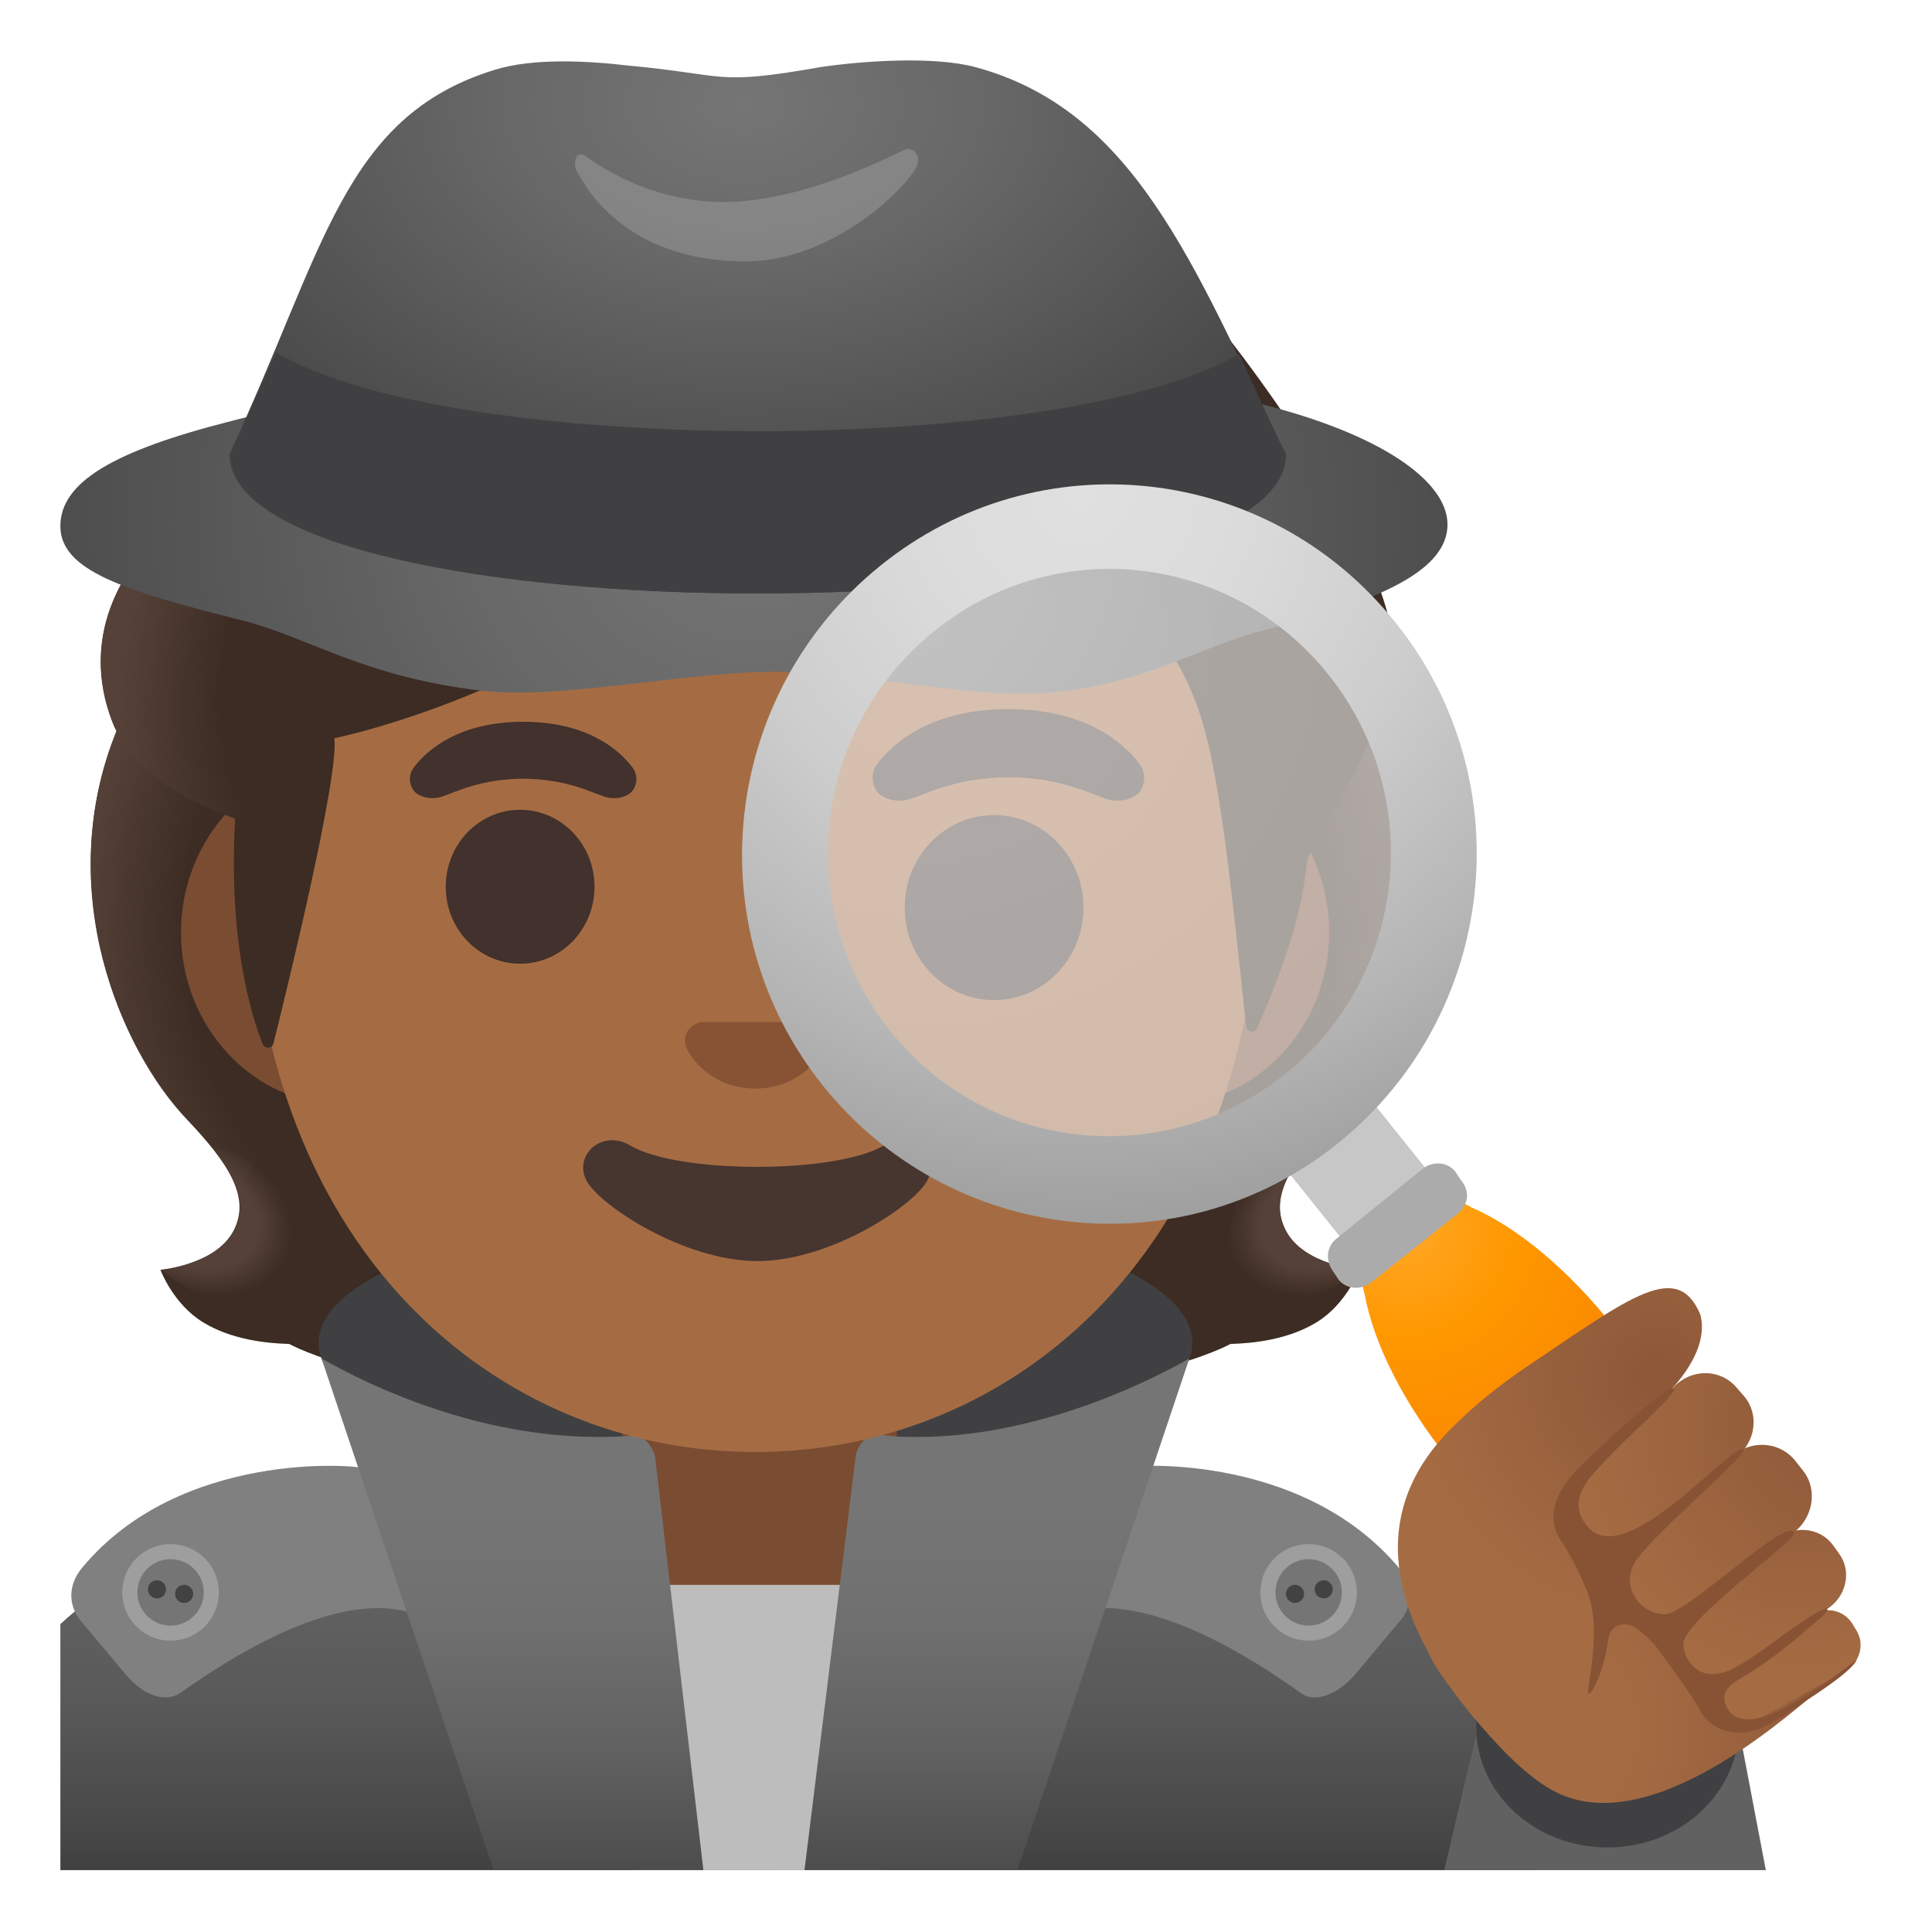 <?xml version="1.0" encoding="utf-8"?>
<!-- Generator: Adobe Illustrator 24.0.3, SVG Export Plug-In . SVG Version: 6.00 Build 0)  -->
<!-- Copyright 2013 Google, Inc. All Rights Reserved. Licensed under the Apache License, Version 2.0 -->
<svg version="1.1" id="Layer_1" xmlns="http://www.w3.org/2000/svg" xmlns:xlink="http://www.w3.org/1999/xlink" x="0px" y="0px"
	 viewBox="0 0 128 128" style="enable-background:new 0 0 128 128;" xml:space="preserve">
<g id="hairGroup_2_">
	<path id="hair_3_" style="fill:#3C2C23;" d="M85.23,81.6c-1.25-2.27,0.34-4.58,3.06-7.44c4.31-4.54,9-15.07,4.64-25.76
		c0.03-0.06-0.86-1.86-0.83-1.92l-1.79-0.09c-0.57-0.08-20.26-0.12-39.97-0.12s-39.4,0.04-39.97,0.12c0,0-2.65,1.95-2.63,2.01
		c-4.35,10.69,0.34,21.22,4.64,25.76c2.71,2.86,4.3,5.17,3.06,7.44c-1.21,2.21-4.81,2.53-4.81,2.53s0.83,2.26,2.83,3.48
		c1.85,1.13,4.13,1.39,5.7,1.43c0,0,6.15,3.51,22.23,3.51l8.95,0l8.95,0c16.08,0,22.23-3.51,22.23-3.51c1.57-0.04,3.85-0.3,5.7-1.43
		c2-1.22,2.83-3.48,2.83-3.48S86.44,83.81,85.23,81.6z"/>
	<g id="hairHighlights_2_">
		
			<radialGradient id="SVGID_1_" cx="91.724" cy="50.373" r="6.921" gradientTransform="matrix(-0.906 0.424 -0.314 -0.672 186.894 75.389)" gradientUnits="userSpaceOnUse">
			<stop  offset="0.663" style="stop-color:#554138"/>
			<stop  offset="1" style="stop-color:#554138;stop-opacity:0"/>
		</radialGradient>
		<path style="fill:url(#SVGID_1_);" d="M81.43,84.91c-4.28-6.5,5.21-8.93,5.21-8.93s0.01,0.01,0.01,0.01
			c-1.65,2.05-2.4,3.84-1.43,5.61c1.21,2.21,4.81,2.53,4.81,2.53S85.12,88.49,81.43,84.91z"/>
		
			<radialGradient id="SVGID_2_" cx="110.25" cy="67.052" r="30.399" gradientTransform="matrix(-0.075 -0.997 0.831 -0.062 22.543 174.955)" gradientUnits="userSpaceOnUse">
			<stop  offset="0.725" style="stop-color:#554138;stop-opacity:0"/>
			<stop  offset="1" style="stop-color:#554138"/>
		</radialGradient>
		<path style="fill:url(#SVGID_2_);" d="M92.95,48.4c4.25,10.35-0.22,21.01-4.41,25.51c-0.57,0.62-3.01,3.01-3.57,4.92
			c0,0-9.54-13.31-12.39-21.13c-0.57-1.58-1.1-3.2-1.17-4.88c-0.05-1.26,0.14-2.76,0.87-3.83c0.89-1.31,20.16-1.7,20.16-1.7
			C92.44,47.31,92.95,48.4,92.95,48.4z"/>
		
			<radialGradient id="SVGID_3_" cx="32.563" cy="69.445" r="30.399" gradientTransform="matrix(0.075 -0.997 -0.831 -0.062 85.926 97.633)" gradientUnits="userSpaceOnUse">
			<stop  offset="0.725" style="stop-color:#554138;stop-opacity:0"/>
			<stop  offset="1" style="stop-color:#554138"/>
		</radialGradient>
		<path style="fill:url(#SVGID_3_);" d="M7.73,48.4C3.49,58.75,7.96,69.41,12.14,73.9c0.57,0.62,3.01,3.01,3.57,4.92
			c0,0,9.54-13.31,12.39-21.13c0.58-1.58,1.1-3.2,1.17-4.88c0.05-1.26-0.14-2.76-0.87-3.83c-0.89-1.31-1.93-0.96-3.44-0.96
			c-2.88,0-15.49-0.74-16.47-0.74C8.5,47.31,7.73,48.4,7.73,48.4z"/>
		
			<radialGradient id="SVGID_4_" cx="12.375" cy="49.23" r="6.921" gradientTransform="matrix(0.906 0.424 0.314 -0.672 -13.982 108.251)" gradientUnits="userSpaceOnUse">
			<stop  offset="0.663" style="stop-color:#554138"/>
			<stop  offset="1" style="stop-color:#554138;stop-opacity:0"/>
		</radialGradient>
		<path style="fill:url(#SVGID_4_);" d="M19.26,84.91c4.28-6.5-5.21-8.93-5.21-8.93s-0.01,0.01-0.01,0.01
			c1.65,2.05,2.4,3.84,1.43,5.61c-1.21,2.21-4.81,2.53-4.81,2.53S15.56,88.49,19.26,84.91z"/>
	</g>
</g>
<g id="suit_1_">
	<g>
		
			<linearGradient id="SVGID_5_" gradientUnits="userSpaceOnUse" x1="53" y1="34.74" x2="53" y2="-4.33" gradientTransform="matrix(1 0 0 -1 0 130)">
			<stop  offset="0.161" style="stop-color:#606060"/>
			<stop  offset="0.288" style="stop-color:#606060"/>
			<stop  offset="0.449" style="stop-color:#595959"/>
			<stop  offset="0.684" style="stop-color:#464646"/>
			<stop  offset="0.962" style="stop-color:#262626"/>
			<stop  offset="1" style="stop-color:#212121"/>
		</linearGradient>
		<path style="fill:url(#SVGID_5_);" d="M50.1,95.4H50c-18.1,0-36.8,3.7-46,12.2v2.3v2.1v11.9h95h1.5h1.5v-3.4
			C102,103.7,75.7,95.4,50.1,95.4z"/>
	</g>
	<path style="fill:#404042;" d="M50.1,79.99c-15.96,0-28.99,4.06-28.99,8.97c0,3.12,4.91,5.76,12.37,7.37
		c4.06,0.85,7.46,22.1,12.28,27.57h5.95c8.4-5.57,16.9-27.57,21.53-29.56c3.59-1.51,5.76-3.4,5.76-5.38
		C78.99,83.96,66.06,79.99,50.1,79.99z"/>
</g>
<path id="neck" style="fill:#7A4C32;" d="M59.4,93.42H41.24v9.98c0,4.51,3.7,8.17,8.26,8.17h1.65c4.56,0,8.26-3.66,8.26-8.17v-9.98
	H59.4z"/>
<polygon id="shirt" style="fill:#BDBDBD;" points="58.58,123.9 60.6,105 39.4,105 42.08,123.9 "/>
<g id="suit">
	<g>
		<g>
			<g>
				<path style="fill:#616161;" d="M116.99,123.9l-2.19-11.5l-9.9-2.5c-3.3-0.8-6.5,1.3-7,4.7c0,0-0.71,2.8-2.21,9.3H116.99z"/>
			</g>
		</g>
	</g>
	<g>
		<g>
			<ellipse style="fill:#404042;" cx="106.5" cy="114.4" rx="8.7" ry="8"/>
		</g>
	</g>
	<g>
		<g>
			<g>
				<path style="fill:#808080;" d="M24.55,97.46l-0.3-0.15c-0.59-0.29-12.34-1.25-18.81,6.56c-0.87,1.04-0.96,2.32-0.2,3.38l3.1,3.7
					c0.71,0.85,1.69,1.51,2.61,1.51c0.36,0,0.72-0.1,1.04-0.33c8.17-5.79,12.84-6.06,15.32-5.26l2.25,0.72L24.55,97.46z"/>
				<circle style="fill:#757575;stroke:#9E9E9E;stroke-miterlimit:10;" cx="11.3" cy="105.5" r="2.7"/>
				<g>
					<circle style="fill:#424242;" cx="12.2" cy="105.6" r="0.6"/>
					<circle style="fill:#424242;" cx="10.4" cy="105.3" r="0.6"/>
				</g>
			</g>
		</g>
	</g>
	<g>
		<g>
			<g>
				<path style="fill:#808080;" d="M92.67,103.86L92.67,103.86c-6.57-7.8-18.24-6.85-18.82-6.55l-0.3,0.15l-4.99,10.12l2.25-0.72
					c2.48-0.8,7.15-0.53,15.25,5.22c0.32,0.27,0.68,0.38,1.05,0.38c1,0,2.07-0.81,2.65-1.5l3.15-3.76
					C93.63,106.18,93.54,104.9,92.67,103.86z"/>
				<circle style="fill:#757575;stroke:#9E9E9E;stroke-miterlimit:10;" cx="86.7" cy="105.5" r="2.7"/>
				<g>
					<circle style="fill:#424242;" cx="85.8" cy="105.6" r="0.6"/>
					<circle style="fill:#424242;" cx="87.7" cy="105.3" r="0.6"/>
				</g>
			</g>
		</g>
	</g>
	<g>
		<g>
			<g>
				
					<linearGradient id="SVGID_6_" gradientUnits="userSpaceOnUse" x1="33.95" y1="-1252.802" x2="33.95" y2="-1294.034" gradientTransform="matrix(1 0 0 -1 0 -1158)">
					<stop  offset="0.125" style="stop-color:#757575"/>
					<stop  offset="0.3" style="stop-color:#707070"/>
					<stop  offset="0.502" style="stop-color:#626262"/>
					<stop  offset="0.718" style="stop-color:#4B4B4B"/>
					<stop  offset="0.942" style="stop-color:#2B2B2B"/>
					<stop  offset="1" style="stop-color:#212121"/>
				</linearGradient>
				<path style="fill:url(#SVGID_6_);" d="M46.6,123.9l-3.2-27.4c-0.2-0.8-0.8-1.4-1.5-1.4l0,0c-0.8,0.1-1.6,0.1-2.3,0.1
					c-7.8,0-14.8-3.2-18.3-5.2l11.4,33.9H46.6z"/>
				
					<linearGradient id="SVGID_7_" gradientUnits="userSpaceOnUse" x1="66.05" y1="-1252.775" x2="66.05" y2="-1294.034" gradientTransform="matrix(1 0 0 -1 0 -1158)">
					<stop  offset="0.125" style="stop-color:#757575"/>
					<stop  offset="0.3" style="stop-color:#707070"/>
					<stop  offset="0.502" style="stop-color:#626262"/>
					<stop  offset="0.718" style="stop-color:#4B4B4B"/>
					<stop  offset="0.942" style="stop-color:#2B2B2B"/>
					<stop  offset="1" style="stop-color:#212121"/>
				</linearGradient>
				<path style="fill:url(#SVGID_7_);" d="M67.4,123.9L78.8,90c-3.5,2-10.6,5.2-18,5.2c-0.9,0-1.8,0-2.6-0.2h-0.1
					c-0.6,0-1.2,0.6-1.4,1.4l-3.4,27.5H67.4z"/>
			</g>
		</g>
	</g>
</g>
<g id="face">
	<path id="ears" style="fill:#7A4C32;" d="M77.36,50.37H22.7c-5.89,0-10.71,5.14-10.71,11.41c0,6.28,4.82,11.41,10.71,11.41h54.65
		c5.89,0,10.71-5.14,10.71-11.41C88.07,55.5,83.25,50.37,77.36,50.37z"/>
	<path id="head" style="fill:#A56C43;" d="M50.03,11c-17.4,0-33.52,18.61-33.52,45.39c0,26.64,16.61,39.81,33.52,39.81
		s33.52-13.17,33.52-39.81C83.55,29.61,67.43,11,50.03,11z"/>
	<g id="eyes">
		<ellipse style="fill:#42312C;" cx="34.46" cy="58.75" rx="4.93" ry="5.1"/>
		<ellipse style="fill:#42312C;" cx="65.86" cy="60.13" rx="5.92" ry="6.13"/>
	</g>
	<g id="eyebrows_3_">
		<path style="fill:#42312C;" d="M41.89,50.83c-0.93-1.23-3.07-3.01-7.23-3.01s-6.31,1.79-7.23,3.01c-0.41,0.54-0.31,1.17-0.02,1.55
			c0.26,0.35,1.04,0.68,1.9,0.39s2.54-1.16,5.35-1.18c2.81,0.02,4.49,0.89,5.35,1.18s1.64-0.03,1.9-0.39
			C42.2,52,42.3,51.38,41.89,50.83z"/>
		<path style="fill:#42312C;" d="M75.48,50.59c-1.11-1.47-3.68-3.61-8.67-3.61s-7.56,2.14-8.67,3.61c-0.49,0.65-0.37,1.4-0.03,1.86
			c0.32,0.42,1.25,0.81,2.28,0.46s3.05-1.39,6.42-1.42c3.37,0.02,5.39,1.07,6.42,1.42s1.96-0.04,2.28-0.46
			C75.84,51.99,75.97,51.24,75.48,50.59z"/>
	</g>
	<path id="nose" style="fill:#875334;" d="M53.89,67.8c-0.11-0.04-0.21-0.07-0.32-0.08H46.5c-0.11,0.01-0.22,0.04-0.32,0.08
		c-0.64,0.26-0.99,0.92-0.69,1.63s1.71,2.69,4.55,2.69s4.25-1.99,4.55-2.69C54.88,68.73,54.53,68.06,53.89,67.8z"/>
	<path id="mouth" style="fill:#473530;" d="M58.56,75.89c-3.19,1.89-13.63,1.89-16.81,0c-1.83-1.09-3.7,0.58-2.94,2.24
		c0.75,1.63,6.45,5.42,11.37,5.42s10.55-3.79,11.3-5.42C62.23,76.46,60.39,74.8,58.56,75.89z"/>
</g>
<g id="hairGroup_1_">
	<path id="hair" style="fill:#3C2C23;" d="M66.86,7.62c-13.23-4.19-21.84,0.51-26.47,3.03c-0.96,0.52-30.16,22.51-29.46,24.48
		c-2.52,2.14-5.69,6.69-3.52,12.6c1.64,4.45,8.17,6.5,8.17,6.5c-0.46,8.01,1.03,12.94,1.82,14.93c0.14,0.35,0.63,0.32,0.72-0.04
		c0.99-3.96,4.36-17.8,4.03-20.21c0,0,11.34-2.25,22.17-10.22c2.2-1.62,4.59-3,7.13-4.01C65.05,29.27,67.9,38.5,67.9,38.5
		s9.42-1.81,12.26,11.27c1.07,4.9,1.79,12.75,2.4,18.24c0.04,0.39,0.57,0.47,0.72,0.11c0.95-2.18,2.85-6.5,3.3-10.91
		c0.16-1.55,3.81-5.62,5.6-12.27C94.59,36.06,71.75,9.18,66.86,7.62z"/>
	
		<radialGradient id="hairHighlights_1_" cx="24.737" cy="84.466" r="16.886" gradientTransform="matrix(0.991 0.136 0.192 -1.392 -15.816 159.355)" gradientUnits="userSpaceOnUse">
		<stop  offset="0.598" style="stop-color:#554138;stop-opacity:0"/>
		<stop  offset="1" style="stop-color:#554138"/>
	</radialGradient>
	<path id="hairHighlights" style="fill:url(#hairHighlights_1_);" d="M10.7,35.33c-2.37,2.1-5.56,6.79-3.21,12.61
		c1.77,4.39,8.09,6.29,8.09,6.29c0,0.02,1.26,0.4,1.91,0.4l1.48-21.9c-3.03,0-5.94,0.91-7.82,2.22
		C11.18,34.98,10.69,35.3,10.7,35.33z"/>
</g>
<g id="hat">
	
		<radialGradient id="SVGID_8_" cx="117.204" cy="-1548.272" r="61.738" gradientTransform="matrix(0.918 0 0 -0.782 -57.667 -1176.211)" gradientUnits="userSpaceOnUse">
		<stop  offset="3.200000e-03" style="stop-color:#757575"/>
		<stop  offset="0.333" style="stop-color:#686868"/>
		<stop  offset="0.941" style="stop-color:#464646"/>
		<stop  offset="1" style="stop-color:#424242"/>
	</radialGradient>
	<path style="fill:url(#SVGID_8_);" d="M83.5,26.76c-4.5-1.14-10.9-2.08-17-2.7c-5.1-0.52-10.7,0.52-16.5,0.52s-11.4-1.04-16.5-0.52
		c-6.1,0.52-13.7,2.7-18.2,3.84C7.5,29.88,4,31.95,4,34.86s4.1,4.26,12,6.23c4.5,1.14,8,3.74,15.9,4.67
		c5.1,0.62,13.6-1.25,19.3-1.25c5.8,0,13.4,1.87,18.5,1.35c6.1-0.52,9.7-3.01,14.2-4.15c7.9-1.97,12-4.05,12-6.96
		S91.4,28.73,83.5,26.76z"/>
	
		<radialGradient id="SVGID_9_" cx="140.254" cy="998.92" r="33.431" gradientTransform="matrix(9.800000e-14 0.933 1.413 -1.420000e-13 -1362.23 -123.91)" gradientUnits="userSpaceOnUse">
		<stop  offset="3.200000e-03" style="stop-color:#757575"/>
		<stop  offset="0.333" style="stop-color:#686868"/>
		<stop  offset="0.941" style="stop-color:#464646"/>
		<stop  offset="1" style="stop-color:#424242"/>
	</radialGradient>
	<path style="fill:url(#SVGID_9_);" d="M64.6,4.44c-2.8-0.73-7.4-0.41-10.2,0c-7.1,1.25-6.1,0.52-12.8-0.1
		c-2.7-0.31-6.3-0.52-8.9,0.31c-10,3.12-11.2,11.94-17.5,25.44c0.1,12.36,70,12.25,69.9,0C79,17.21,75,7.24,64.6,4.44z"/>
	<path style="opacity:0.2;fill:#EEEEEE;enable-background:new    ;" d="M38.8,10.35c3.2,2.28,7.1,3.43,11,2.91
		c3.5-0.41,6.9-1.77,10.1-3.32c0.5-0.31,1.1,0.31,0.9,0.94c-0.5,1.35-5.5,6.44-11.4,6.44c-5.5,0-9.2-2.39-11.1-5.82
		C37.9,10.98,38.1,9.84,38.8,10.35z"/>
	<path style="fill:#404042;" d="M82.1,23.44c-11.6,6.85-52.3,6.85-63.8-0.1c-1,2.18-2,4.47-3,6.75c0.1,12.36,70,12.25,69.9,0
		C84.1,27.9,83.1,25.62,82.1,23.44z"/>
</g>
<g id="magnifier_1_">
	<g style="opacity:0.6;">
		
			<radialGradient id="SVGID_10_" cx="191.424" cy="-1029.154" r="41.908" gradientTransform="matrix(0.994 0.111 0.111 -0.994 -14.812 -1002.53)" gradientUnits="userSpaceOnUse">
			<stop  offset="0" style="stop-color:#FAFAFA"/>
			<stop  offset="1" style="stop-color:#EEEEEE"/>
		</radialGradient>
		<path style="fill:url(#SVGID_10_);" d="M90.3,43.4c7.3,9.2,5.8,22.7-3.3,30.1s-22.6,5.8-30-3.4S51.2,47.4,60.4,40
			S82.9,34.2,90.3,43.4z"/>
	</g>
	<polygon style="fill:#C7C7C7;" points="101.16,85.78 95.48,90.3 82.84,74.52 88.52,70 	"/>
	
		<radialGradient id="SVGID_11_" cx="42.487" cy="-1219.828" r="48.964" gradientTransform="matrix(1 -0.023 -0.023 -1 1.04 -1186.147)" gradientUnits="userSpaceOnUse">
		<stop  offset="0" style="stop-color:#E0E0E0"/>
		<stop  offset="0.227" style="stop-color:#DBDBDB"/>
		<stop  offset="0.494" style="stop-color:#CDCDCD"/>
		<stop  offset="0.779" style="stop-color:#B5B5B5"/>
		<stop  offset="1" style="stop-color:#9E9E9E"/>
	</radialGradient>
	<path style="fill:url(#SVGID_11_);" d="M92.5,41.3C84.1,30.7,68.8,29,58.3,37.5s-12.2,23.9-3.8,34.4s23.7,12.3,34.2,3.8
		S100.9,51.8,92.5,41.3z M85.14,71.17c-8.04,6.43-19.78,5.2-26.21-2.93s-5.11-19.87,2.93-26.4s19.78-5.2,26.21,2.93
		C94.51,52.9,93.18,64.73,85.14,71.17z"/>
	
		<radialGradient id="SVGID_12_" cx="93.198" cy="48.415" r="13.61" gradientTransform="matrix(1 0 0 -1 0 130)" gradientUnits="userSpaceOnUse">
		<stop  offset="0" style="stop-color:#FFA726"/>
		<stop  offset="0.04" style="stop-color:#FFA623"/>
		<stop  offset="0.517" style="stop-color:#FF9800"/>
		<stop  offset="1" style="stop-color:#FB8C00"/>
	</radialGradient>
	<path style="fill:url(#SVGID_12_);" d="M113.1,100.6l-0.4-0.5c-0.4-3.4-2.4-7.9-5.8-12.2c-3-3.8-6.4-6.6-9.4-7.9
		c-0.8-0.4-1.5-1-2.1-1.7l-0.8-1l-6.2,5l0.8,1c0.6,0.7,1,1.5,1.2,2.4C91,89,93,93,96,96.7c3.4,4.3,7.3,7.3,10.5,8.4l0.4,0.5
		c0.4,0.5,1,0.8,1.7,0.8c0.5,0,0.9-0.2,1.3-0.5l0.9-0.7c0.2-0.1,0.4-0.2,0.6-0.4c0.2-0.1,0.3-0.3,0.5-0.5l0.9-0.7
		C113.7,102.9,113.9,101.5,113.1,100.6z"/>
	<path style="fill:#ABABAB;" d="M96.6,80.4L90.8,85c-0.7,0.5-1.6,0.4-2.1-0.2l-0.4-0.6c-0.5-0.7-0.4-1.6,0.2-2.1l5.8-4.7
		c0.7-0.5,1.6-0.4,2.1,0.2l0.4,0.6C97.4,78.9,97.3,79.8,96.6,80.4z"/>
</g>
<g id="hand_1_">
	
		<radialGradient id="palm_2_" cx="-14.402" cy="165.915" r="21.685" gradientTransform="matrix(-0.635 -0.772 -0.817 0.671 227.452 -7.606)" gradientUnits="userSpaceOnUse">
		<stop  offset="0.307" style="stop-color:#A56C43"/>
		<stop  offset="1" style="stop-color:#8D5738"/>
	</radialGradient>
	<path id="palm_1_" style="fill:url(#palm_2_);" d="M101.53,97.62c-0.82,0.87-1.56,1.81-2.12,2.86c-0.81,1.5-8.06,4.3-4.06,10.29
		c1.17,1.61,4.82,6.69,8.02,8.1c6.69,2.95,16.21-6.33,17.1-6.82c5.6-3.05-8.94-17.41-13.34-17.3c-0.53,0.04-1.32,0.19-2.03,0.3
		C103.73,95.29,102.39,96.72,101.53,97.62z"/>
	
		<radialGradient id="finger_4_" cx="75.215" cy="-22.348" r="15.889" gradientTransform="matrix(0.529 -0.848 -0.848 -0.529 59.365 147.101)" gradientUnits="userSpaceOnUse">
		<stop  offset="0" style="stop-color:#8D5738"/>
		<stop  offset="1" style="stop-color:#A56C43"/>
	</radialGradient>
	<path id="finger_10_" style="fill:url(#finger_4_);" d="M119.9,107.09l-5.74,4.2c-0.75,0.52-0.98,1.47-0.58,2.23l0,0
		c0.42,0.84,1.49,1.12,2.37,0.68l6.22-3.44c1.01-0.53,1.41-1.77,0.84-2.71l-0.29-0.48C122.12,106.61,120.83,106.39,119.9,107.09z"/>
	
		<radialGradient id="finger_6_" cx="94.589" cy="-24.964" r="15.873" gradientTransform="matrix(0.908 -0.483 -0.467 -0.885 12.279 114.826)" gradientUnits="userSpaceOnUse">
		<stop  offset="0" style="stop-color:#8D5738"/>
		<stop  offset="1" style="stop-color:#A56C43"/>
	</radialGradient>
	<path id="finger_5_" style="fill:url(#finger_6_);" d="M98.35,114.61c0,0,1.74-0.08,4.02-0.72c6.9-1.96,2.59-8.93,1.94-10.03
		c-3.31-5.64,2.14-7.99,5.8-11.2c0.76-0.67,3.18-3.19,2.54-5.57c-1.53-3.61-4.58-1.2-11.4,3.39c-1.86,1.25-3.6,2.63-5.17,4.23
		C88.58,102.3,95.11,110.96,98.35,114.61z"/>
	
		<radialGradient id="finger_7_" cx="89.402" cy="-31.464" r="18.06" gradientTransform="matrix(0.752 -0.659 -0.659 -0.752 34.067 128.798)" gradientUnits="userSpaceOnUse">
		<stop  offset="0" style="stop-color:#8D5738"/>
		<stop  offset="1" style="stop-color:#A56C43"/>
	</radialGradient>
	<path id="finger_3_" style="fill:url(#finger_7_);" d="M114.64,96.58l-7.56,6.87c-1.02,0.91-0.41,1.75,0.32,2.82l0,0
		c0.78,1.18,1.64,2.04,2.88,1.21l8.41-5.83c1.42-0.98,1.79-2.91,0.77-4.21l-0.52-0.66C117.88,95.46,115.92,95.36,114.64,96.58z"/>
	
		<radialGradient id="finger_8_" cx="97.041" cy="-34.279" r="17.259" gradientTransform="matrix(0.838 -0.545 -0.545 -0.838 21.856 118.542)" gradientUnits="userSpaceOnUse">
		<stop  offset="0" style="stop-color:#8D5738"/>
		<stop  offset="1" style="stop-color:#A56C43"/>
	</radialGradient>
	<path id="finger_2_" style="fill:url(#finger_8_);" d="M110.88,91.9l-6.19,6.28c-0.93,0.92-1.03,2.33-0.28,3.32l0,0
		c0.8,1.09,2.4,1.23,3.54,0.38l7.06-5.32c1.31-1,1.57-2.87,0.53-4.07l-0.53-0.61C113.93,90.67,112.04,90.67,110.88,91.9z"/>
	
		<radialGradient id="finger_9_" cx="80.973" cy="-26.303" r="17.265" gradientTransform="matrix(0.638 -0.77 -0.77 -0.638 48.068 139.448)" gradientUnits="userSpaceOnUse">
		<stop  offset="0" style="stop-color:#8D5738"/>
		<stop  offset="1" style="stop-color:#A56C43"/>
	</radialGradient>
	<path id="finger_1_" style="fill:url(#finger_9_);" d="M117.65,102.04l-6.13,5.25c-0.93,0.76-1.13,2.04-0.52,3l0,0
		c0.64,1.06,2.08,1.32,3.19,0.63l6.85-4.31c1.28-0.81,1.67-2.49,0.81-3.67l-0.43-0.6C120.53,101.17,118.81,101.02,117.65,102.04z"/>
	<path id="tone_2_" style="fill:#875334;" d="M118.86,101.51c-0.6-0.97-7.14,5.5-8.6,5.44c-1.67-0.07-2.82-1.81-2.01-3.33
		c0.92-1.71,7.58-7.21,7.28-7.59c-0.56-0.71-7.88,8.24-10.39,5.07c-1.56-1.96,0.55-3.56,1.77-4.9c0.72-0.79,4.2-3.9,4-4.16
		c-0.2-0.25-1.04,0.52-1.15,0.59c-0.72,0.45-4.77,4.08-5.72,5.24c-1.57,1.92-1.21,3.35-0.61,4.21c0.7,1.01,1.43,2.5,1.83,3.66
		c0.84,2.47-0.16,6.13-0.03,6.45c0.14,0.34,1.12-1.69,1.31-3.51c0.11-1.07,1.15-1.4,1.99-0.72c0.51,0.42,0.96,0.82,1.12,1.04
		c0.34,0.46,2.36,3.15,2.91,4.18c0.21,0.4,0.4,0.7,0.81,1.01c0.3,0.23,0.64,0.4,1.01,0.5c1.64,0.45,3.17-0.58,4.41-1.44
		c0.74-0.52,3.86-2.4,4.23-3.3c-1.61,1.2-7.11,5.64-8.55,3.28c-0.78-1.34,0.6-1.85,1.48-2.41c1-0.63,2.77-1.95,3.63-2.76
		c0.24-0.23,1.63-1.25,1.48-1.45c-0.23-0.29-3.13,1.87-3.46,2.11c-1.19,0.85-3.49,2.91-5.08,1.94c-0.58-0.36-0.99-1.04-0.99-1.73
		C111.53,107.27,119.17,102.01,118.86,101.51z"/>
</g>
</svg>
